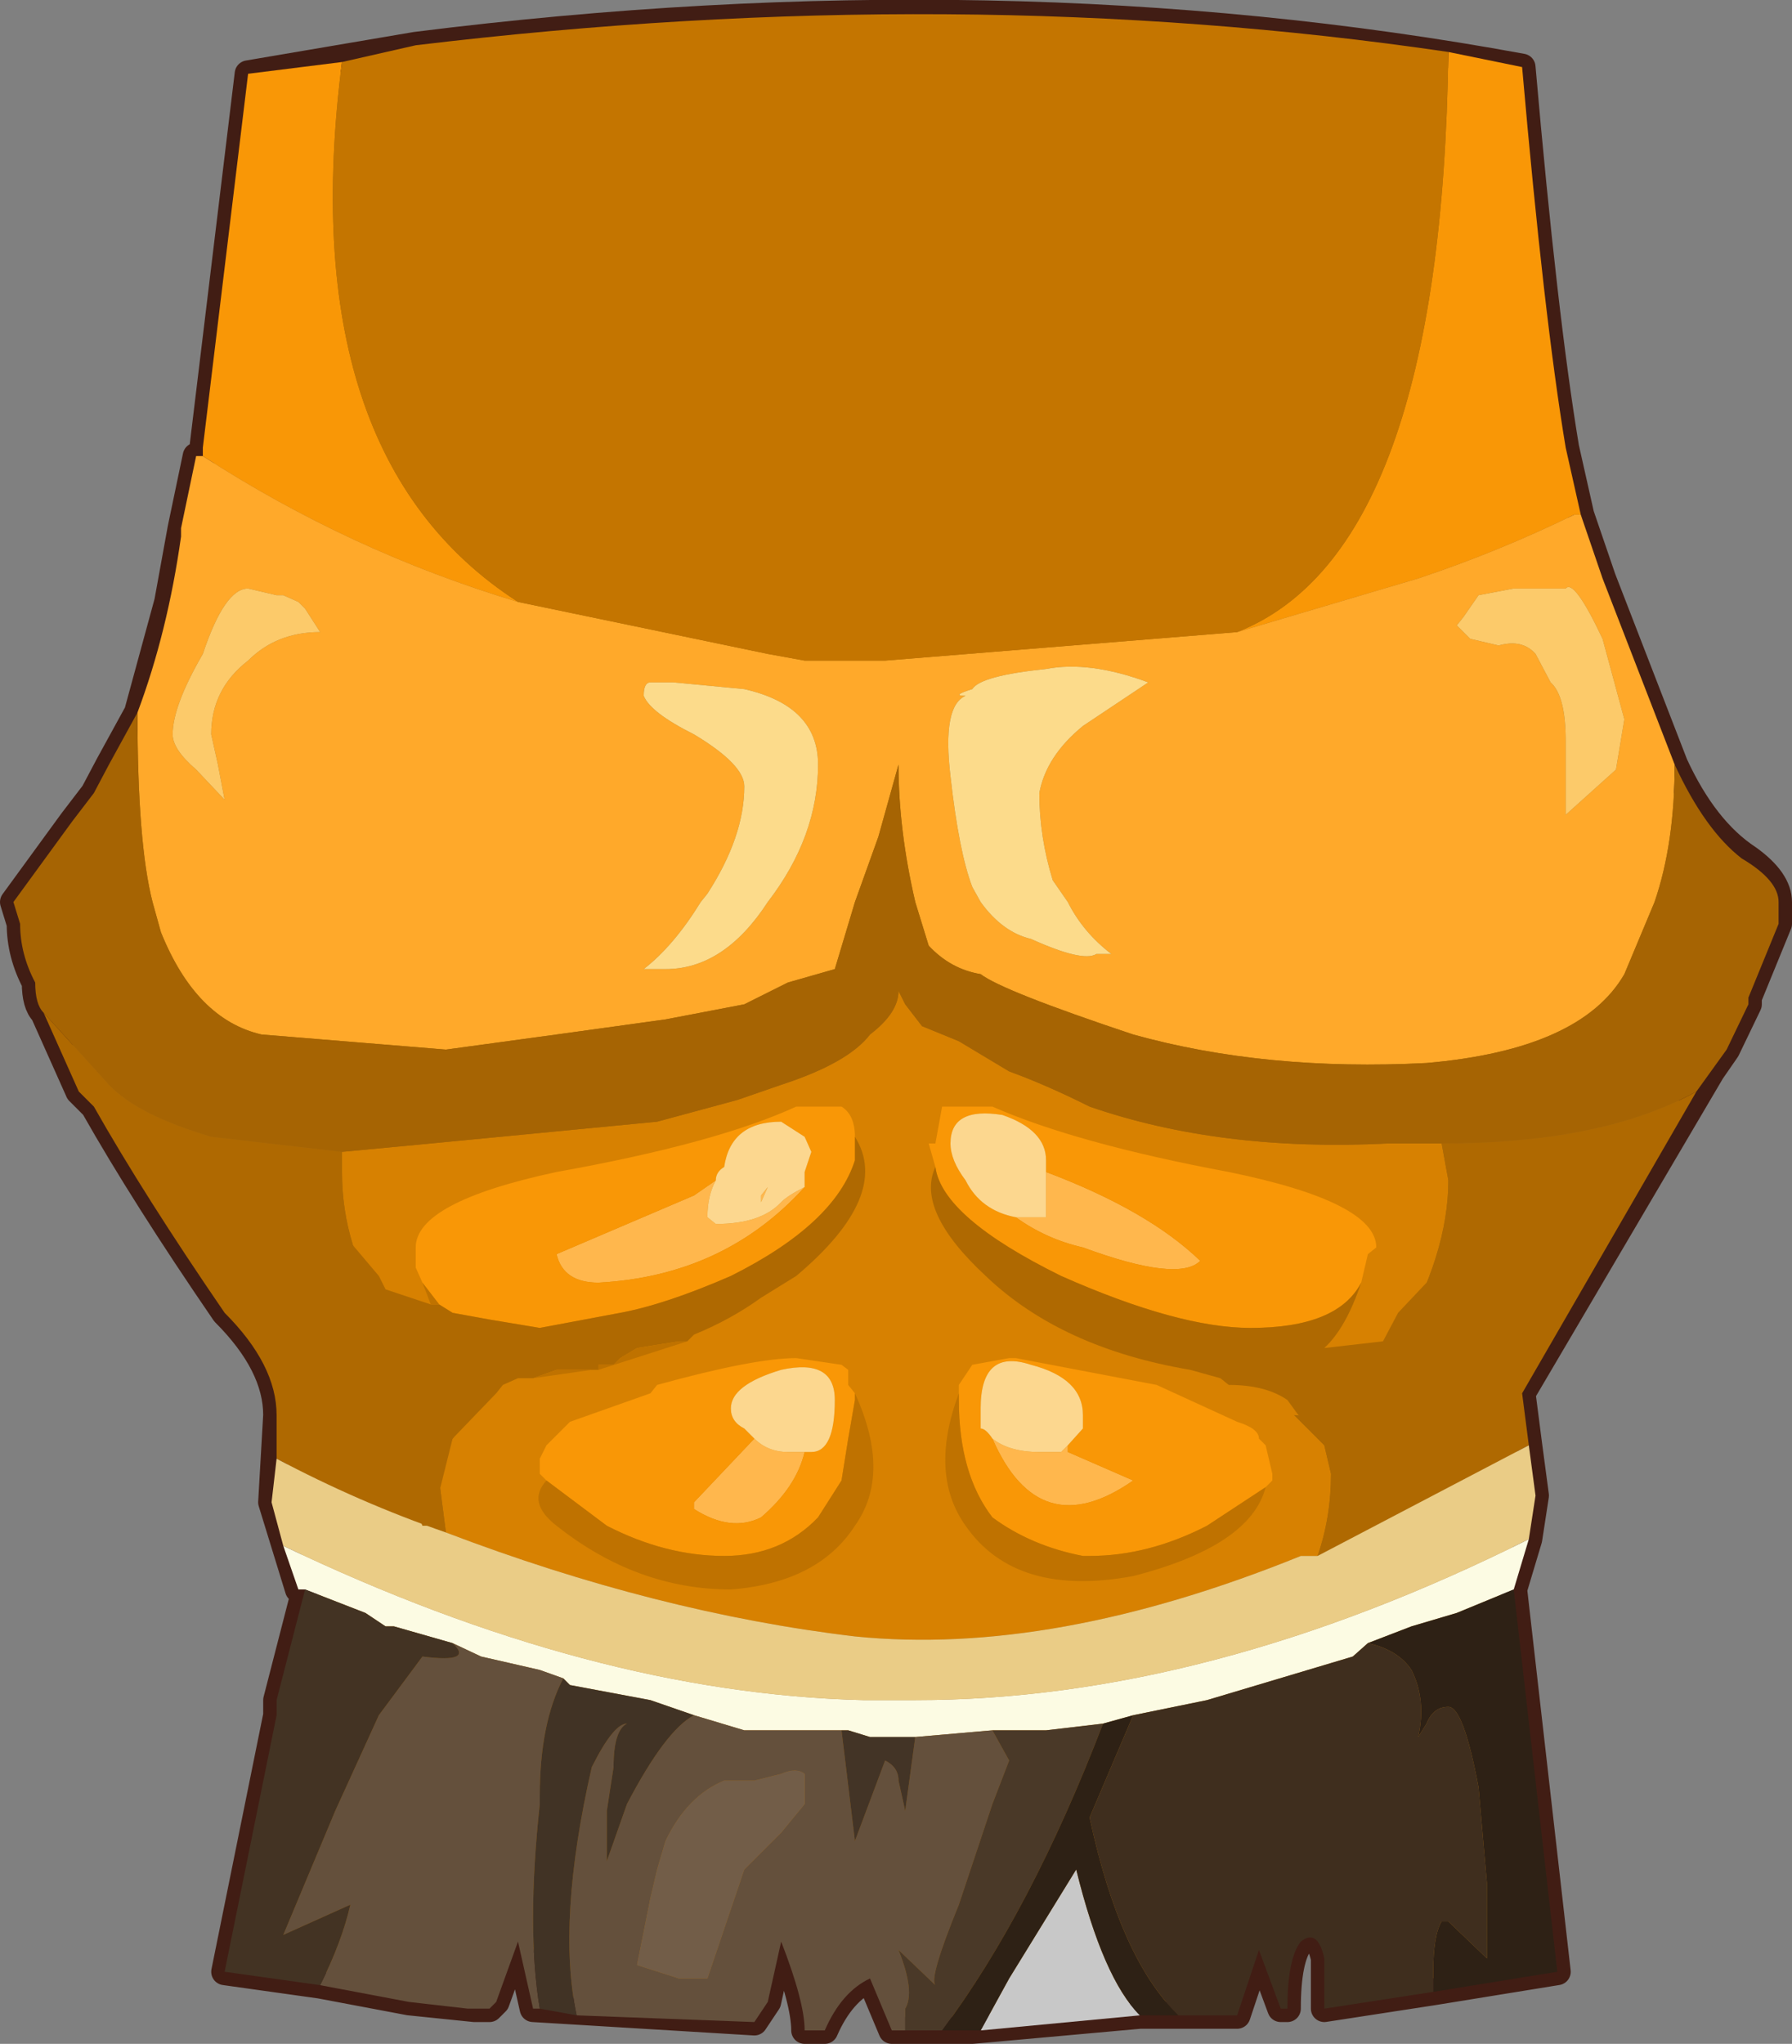 <?xml version="1.0" encoding="UTF-8" standalone="no"?>
<svg xmlns:xlink="http://www.w3.org/1999/xlink" height="60.95px" width="53.45px" xmlns="http://www.w3.org/2000/svg">
  <rect width="100%" height="100%" fill="#808080" stroke="none"/>
  <g transform="matrix(1.0, 0.0, 0.0, 1.0, -9.15, -10.35)">
    <path d="M55.85 23.7 L56.3 25.7 56.95 27.6 59.1 33.15 Q60.0 35.1 61.3 35.95 62.2 36.6 62.2 37.25 L62.2 37.5 62.2 37.9 61.3 40.1 61.3 40.3 60.65 41.65 60.2 42.3 54.55 51.9 54.75 53.45 54.95 54.95 54.75 56.25 54.3 57.75 55.6 69.15 51.9 69.75 48.65 70.25 48.65 68.75 Q48.45 67.85 47.95 68.25 47.55 68.75 47.55 70.25 L47.35 70.25 46.7 68.5 46.05 70.45 43.15 70.45 38.15 70.9 36.15 70.9 35.75 70.9 35.1 69.35 Q34.25 69.75 33.75 70.9 L33.15 70.9 Q33.15 70.05 32.45 68.25 L32.05 70.05 31.65 70.65 25.05 70.25 24.6 68.25 23.95 70.05 23.75 70.25 23.3 70.25 21.35 70.05 18.7 69.55 15.85 69.15 17.4 61.5 17.4 61.05 18.25 57.75 18.05 57.75 17.25 55.15 17.4 52.55 Q17.4 51.05 15.85 49.5 13.45 46.0 11.95 43.35 L11.5 42.9 10.45 40.55 Q10.2 40.3 10.2 39.65 9.75 38.8 9.75 37.9 L9.55 37.25 11.3 34.85 11.95 34.0 12.4 33.15 13.25 31.6 14.15 28.3 14.55 26.1 15.0 23.95 15.2 23.95 15.2 23.7 16.55 12.55 21.55 11.7 Q39.05 9.5 54.55 12.35 55.2 19.8 55.85 23.7" fill="#a3670f" fill-rule="evenodd" stroke="none"/>
    <path d="M55.85 23.7 L56.3 25.7 56.95 27.6 59.1 33.15 Q60.0 35.1 61.3 35.95 62.2 36.6 62.2 37.25 L62.2 37.5 62.2 37.9 61.3 40.1 61.3 40.3 60.65 41.65 60.2 42.3 54.55 51.9 54.75 53.45 54.95 54.95 54.75 56.25 54.3 57.75 55.6 69.15 51.9 69.75 48.65 70.25 48.65 68.75 Q48.45 67.85 47.95 68.25 47.55 68.75 47.55 70.25 L47.35 70.25 46.7 68.5 46.05 70.45 43.15 70.45 38.15 70.9 36.15 70.9 35.75 70.9 35.1 69.35 Q34.25 69.75 33.75 70.9 L33.15 70.9 Q33.15 70.05 32.45 68.25 L32.05 70.05 31.65 70.65 25.05 70.25 24.6 68.25 23.95 70.05 23.75 70.25 23.3 70.25 21.35 70.05 18.7 69.55 15.85 69.15 17.4 61.5 17.4 61.05 18.25 57.75 18.05 57.75 17.25 55.15 17.4 52.55 Q17.4 51.05 15.85 49.5 13.45 46.0 11.95 43.35 L11.5 42.9 10.45 40.55 Q10.2 40.3 10.2 39.65 9.75 38.8 9.75 37.9 L9.55 37.25 11.3 34.85 11.95 34.0 12.4 33.15 13.25 31.6 14.15 28.3 14.55 26.1 15.0 23.95 15.2 23.95 15.2 23.7 16.55 12.55 21.55 11.7 Q39.05 9.5 54.55 12.35 55.2 19.8 55.85 23.7 Z" fill="none" stroke="#411d14" stroke-linecap="round" stroke-linejoin="round" stroke-width="0.8"/>
    <path d="M52.35 11.9 L54.55 12.35 Q55.2 19.8 55.85 23.7 L56.3 25.7 56.1 25.7 Q53.85 26.8 51.45 27.6 L46.05 29.2 Q52.15 26.8 52.35 11.9 M15.2 23.95 L15.2 23.7 16.55 12.55 19.35 12.2 Q17.85 23.95 24.6 28.3 19.6 26.8 15.2 23.95" fill="#f99706" fill-rule="evenodd" stroke="none"/>
    <path d="M56.3 25.7 L56.95 27.6 59.1 33.15 Q59.1 35.5 58.5 37.25 L57.6 39.4 Q56.3 41.65 51.7 42.05 46.9 42.3 42.95 41.2 39.05 39.9 38.4 39.4 37.5 39.25 36.85 38.55 L36.45 37.25 Q35.95 35.1 35.95 33.15 L35.35 35.3 34.65 37.25 34.05 39.25 32.65 39.65 31.35 40.3 29.0 40.75 25.75 41.2 22.45 41.65 16.95 41.2 Q15.0 40.75 13.95 38.15 L13.7 37.25 Q13.25 35.5 13.25 31.6 14.15 29.2 14.55 26.35 L14.55 26.1 15.0 23.95 15.2 23.95 Q19.6 26.8 24.6 28.3 L32.05 29.85 33.15 30.05 35.55 30.05 46.05 29.2 51.45 27.6 Q53.85 26.8 56.1 25.7 L56.3 25.7 M56.95 29.4 Q56.1 27.6 55.85 27.9 L54.3 27.9 53.25 28.1 52.8 28.75 52.6 29.0 53.0 29.4 53.85 29.6 Q54.55 29.4 54.95 29.85 L55.4 30.7 Q55.85 31.1 55.85 32.45 L55.85 34.65 57.35 33.3 57.6 31.8 56.95 29.4 M43.4 30.7 Q41.65 30.05 40.35 30.3 38.4 30.5 38.15 30.9 37.5 31.1 37.95 31.1 37.25 31.4 37.5 33.5 37.75 35.75 38.15 36.8 L38.4 37.25 Q39.05 38.15 39.9 38.35 41.45 39.05 41.85 38.8 L42.3 38.8 Q41.45 38.15 41.0 37.25 L40.55 36.6 Q40.15 35.3 40.15 34.0 40.35 32.9 41.45 32.0 L43.4 30.7 M15.2 29.85 Q14.3 31.4 14.3 32.25 14.3 32.7 15.0 33.3 L15.85 34.2 15.65 33.15 15.45 32.25 Q15.45 30.9 16.55 30.05 17.4 29.2 18.7 29.2 L18.25 28.5 18.05 28.3 17.6 28.1 17.4 28.1 16.55 27.9 Q15.85 27.9 15.2 29.85 M33.55 33.15 Q33.55 31.4 31.35 30.9 L29.25 30.7 28.55 30.7 Q28.35 30.7 28.35 31.1 28.55 31.6 29.85 32.25 31.35 33.15 31.35 33.8 31.35 35.3 30.25 37.0 L30.05 37.25 Q29.25 38.55 28.35 39.25 L29.0 39.25 Q30.75 39.25 32.05 37.25 33.55 35.3 33.55 33.15" fill="#ffa92a" fill-rule="evenodd" stroke="none"/>
    <path d="M56.95 29.4 L57.6 31.8 57.35 33.3 55.85 34.65 55.85 32.45 Q55.85 31.1 55.4 30.7 L54.95 29.85 Q54.55 29.4 53.85 29.6 L53.0 29.4 52.6 29.0 52.8 28.75 53.25 28.1 54.3 27.9 55.85 27.9 Q56.1 27.6 56.95 29.4 M15.2 29.85 Q15.85 27.9 16.55 27.9 L17.4 28.1 17.6 28.1 18.05 28.3 18.25 28.5 18.7 29.2 Q17.4 29.2 16.55 30.05 15.45 30.9 15.45 32.25 L15.65 33.15 15.85 34.2 15.0 33.3 Q14.3 32.7 14.3 32.25 14.3 31.4 15.2 29.85" fill="#fcca6a" fill-rule="evenodd" stroke="none"/>
    <path d="M43.4 30.7 L41.45 32.0 Q40.35 32.9 40.15 34.0 40.15 35.3 40.55 36.6 L41.0 37.25 Q41.45 38.15 42.3 38.8 L41.85 38.8 Q41.45 39.05 39.9 38.35 39.05 38.15 38.4 37.25 L38.15 36.8 Q37.75 35.75 37.5 33.5 37.25 31.4 37.95 31.1 37.5 31.1 38.15 30.9 38.4 30.5 40.35 30.3 41.65 30.05 43.4 30.7 M33.55 33.15 Q33.55 35.3 32.05 37.25 30.75 39.25 29.0 39.25 L28.35 39.25 Q29.25 38.55 30.05 37.25 L30.25 37.0 Q31.35 35.3 31.35 33.8 31.35 33.15 29.85 32.25 28.55 31.6 28.35 31.1 28.35 30.7 28.55 30.7 L29.25 30.7 31.35 30.9 Q33.55 31.4 33.55 33.15" fill="#fcdb8b" fill-rule="evenodd" stroke="none"/>
    <path d="M19.35 44.7 L22.0 44.45 28.75 43.8 31.15 43.15 32.45 42.7 Q34.45 42.05 35.1 41.2 35.95 40.55 35.95 39.9 L36.15 40.3 36.65 40.95 37.75 41.4 39.25 42.3 Q40.35 42.7 41.65 43.35 45.55 44.7 50.55 44.45 L52.15 44.45 52.35 45.55 Q52.35 47.75 50.85 50.35 49.3 52.75 47.75 52.55 L48.65 53.45 48.85 54.3 Q48.85 55.6 48.45 56.75 L47.95 56.75 Q40.55 59.75 34.65 59.15 28.75 58.45 22.45 56.05 L22.25 54.5 Q22.25 53.65 22.65 53.25 L23.5 52.1 Q22.0 51.65 20.65 49.5 19.35 47.55 19.35 45.3 L19.35 44.7" fill="#d78101" fill-rule="evenodd" stroke="none"/>
    <path d="M59.1 33.15 Q60.0 35.1 61.1 35.95 62.2 36.6 62.2 37.25 L62.2 37.5 62.2 37.9 61.3 40.1 61.3 40.3 60.65 41.65 59.75 42.9 Q56.95 44.45 52.15 44.45 L50.55 44.45 Q45.55 44.7 41.65 43.35 40.35 42.7 39.25 42.3 L37.75 41.4 36.65 40.95 36.15 40.3 35.95 39.9 Q35.95 40.55 35.1 41.2 34.45 42.05 32.45 42.7 L31.15 43.15 28.75 43.8 22.0 44.45 19.35 44.7 15.45 44.25 Q13.25 43.6 12.4 42.7 L10.45 40.55 Q10.2 40.3 10.2 39.65 9.75 38.8 9.75 37.9 L9.55 37.25 11.3 34.85 11.95 34.0 12.4 33.15 13.25 31.6 Q13.25 35.5 13.7 37.25 L13.95 38.15 Q15.0 40.75 16.95 41.2 L22.45 41.65 25.75 41.2 29.0 40.75 31.35 40.3 32.65 39.65 34.05 39.25 34.65 37.25 35.35 35.3 35.95 33.15 Q35.95 35.1 36.45 37.25 L36.85 38.55 Q37.5 39.25 38.4 39.4 39.05 39.9 42.95 41.2 46.9 42.3 51.7 42.05 56.3 41.65 57.6 39.4 L58.5 37.25 Q59.1 35.5 59.1 33.15" fill="#a66403" fill-rule="evenodd" stroke="none"/>
    <path d="M59.75 42.9 L54.55 51.9 54.75 53.45 48.45 56.75 Q48.85 55.6 48.85 54.3 L48.65 53.45 47.75 52.55 Q49.3 52.75 50.85 50.35 52.35 47.75 52.35 45.55 L52.15 44.45 Q56.95 44.45 59.75 42.9 M17.4 53.85 L17.4 52.55 Q17.4 51.05 15.85 49.5 13.45 46.0 11.95 43.35 L11.5 42.9 10.45 40.55 12.4 42.7 Q13.25 43.6 15.45 44.25 L19.35 44.7 19.35 45.3 Q19.35 47.55 20.65 49.5 22.0 51.65 23.5 52.1 L22.65 53.25 Q22.25 53.65 22.25 54.5 L22.45 56.05 Q19.85 55.15 17.4 53.85" fill="#af6901" fill-rule="evenodd" stroke="none"/>
    <path d="M19.35 12.2 L21.55 11.7 Q37.75 9.75 52.35 11.9 52.15 26.8 46.05 29.2 L35.55 30.05 33.15 30.05 32.05 29.85 24.6 28.3 Q17.85 23.95 19.35 12.2" fill="#c47500" fill-rule="evenodd" stroke="none"/>
    <path d="M54.75 53.45 L54.95 54.95 54.75 56.25 Q45.15 61.05 36.45 61.05 L34.9 61.05 Q26.8 60.85 17.6 56.45 L17.25 55.15 17.4 53.85 Q19.85 55.15 22.45 56.05 28.75 58.45 34.65 59.15 40.55 59.75 47.95 56.75 L48.45 56.75 54.75 53.45" fill="#eacc86" fill-rule="evenodd" stroke="none"/>
    <path d="M54.75 56.25 L54.3 57.75 52.6 58.45 51.25 58.85 49.95 59.35 49.5 59.75 45.15 61.05 42.95 61.5 42.05 61.75 40.35 61.95 38.75 61.95 36.45 62.15 35.1 62.15 34.45 61.95 34.25 61.95 31.65 61.95 31.35 61.95 29.85 61.5 28.55 61.05 26.15 60.6 25.95 60.4 25.25 60.15 23.5 59.75 22.65 59.35 20.9 58.85 20.65 58.85 20.05 58.45 18.25 57.75 18.05 57.75 17.6 56.45 Q26.8 60.85 34.9 61.05 L36.45 61.05 Q45.15 61.05 54.75 56.25" fill="#fcfbe3" fill-rule="evenodd" stroke="none"/>
    <path d="M36.15 70.9 L35.75 70.9 35.1 69.35 Q34.25 69.75 33.75 70.9 L33.15 70.9 Q33.15 70.05 32.45 68.25 L32.05 70.05 31.65 70.65 26.35 70.45 Q25.75 67.65 26.8 63.05 27.45 61.75 27.85 61.75 27.45 61.95 27.45 63.05 L27.25 64.35 27.25 65.85 27.85 64.15 Q29.0 61.95 29.85 61.5 L31.35 61.95 31.65 61.95 34.25 61.95 34.65 65.25 35.55 62.85 Q35.95 63.05 35.95 63.45 L36.15 64.35 36.45 62.15 38.75 61.95 39.25 62.85 38.75 64.15 37.75 67.15 Q36.85 69.35 37.05 69.55 L35.95 68.5 Q36.45 69.75 36.15 70.25 L36.15 70.9 M25.25 70.25 L25.05 70.25 24.6 68.25 23.95 70.05 23.75 70.25 23.1 70.25 21.35 70.05 18.7 69.55 Q19.35 68.25 19.6 67.15 L17.6 68.05 19.15 64.35 20.45 61.5 21.75 59.75 Q23.3 59.95 22.65 59.35 L23.5 59.75 25.25 60.15 25.95 60.4 Q25.25 61.75 25.25 63.9 L25.25 64.15 Q24.85 67.85 25.25 70.25 M28.75 66.1 L28.55 66.95 28.15 68.95 29.4 69.35 30.25 69.35 31.35 66.1 32.45 65.0 33.15 64.15 33.15 63.25 Q32.9 63.05 32.45 63.25 L31.65 63.45 30.75 63.45 Q29.65 63.9 29.0 65.25 L28.75 66.1" fill="#64503c" fill-rule="evenodd" stroke="none"/>
    <path d="M18.7 69.55 L15.85 69.15 17.4 61.5 17.4 61.05 18.25 57.75 20.05 58.45 20.65 58.85 20.9 58.85 22.65 59.35 Q23.3 59.95 21.75 59.75 L20.45 61.5 19.15 64.35 17.6 68.05 19.6 67.15 Q19.35 68.25 18.7 69.55" fill="#433323" fill-rule="evenodd" stroke="none"/>
    <path d="M26.35 70.45 L25.25 70.25 Q24.85 67.85 25.25 64.15 L25.25 63.9 Q25.25 61.75 25.95 60.4 L26.15 60.6 28.55 61.05 29.85 61.5 Q29.0 61.95 27.85 64.15 L27.25 65.85 27.25 64.35 27.45 63.05 Q27.45 61.95 27.85 61.75 27.45 61.75 26.8 63.05 25.75 67.65 26.35 70.45" fill="#413325" fill-rule="evenodd" stroke="none"/>
    <path d="M28.75 66.1 L29.0 65.25 Q29.65 63.9 30.75 63.45 L31.65 63.45 32.45 63.25 Q32.9 63.05 33.15 63.25 L33.15 64.15 32.45 65.0 31.35 66.1 30.25 69.35 29.4 69.35 28.15 68.95 28.55 66.95 28.75 66.1" fill="#725d48" fill-rule="evenodd" stroke="none"/>
    <path d="M34.25 61.95 L34.45 61.95 35.1 62.15 36.45 62.15 36.15 64.35 35.95 63.45 Q35.95 63.05 35.55 62.85 L34.65 65.25 34.25 61.95" fill="#433426" fill-rule="evenodd" stroke="none"/>
    <path d="M37.25 70.9 L36.15 70.9 36.15 70.25 Q36.45 69.75 35.95 68.5 L37.05 69.55 Q36.85 69.35 37.75 67.15 L38.75 64.15 39.25 62.85 38.75 61.95 40.35 61.95 42.05 61.75 Q39.9 67.35 37.25 70.9" fill="#4a3928" fill-rule="evenodd" stroke="none"/>
    <path d="M43.15 70.45 L38.4 70.9 39.25 69.35 41.25 66.1 Q42.05 69.35 43.15 70.45" fill="#c8c8c8" fill-rule="evenodd" stroke="none"/>
    <path d="M54.3 57.75 L55.6 69.15 51.9 69.75 51.9 69.15 Q51.9 68.05 52.15 67.65 L52.35 67.65 53.5 68.75 53.5 66.5 53.25 63.65 Q52.8 61.25 52.35 61.25 51.9 61.25 51.7 61.75 L51.45 62.15 Q51.7 61.05 51.25 60.15 50.85 59.55 49.95 59.35 L51.25 58.85 52.6 58.45 54.3 57.75 M44.3 70.45 L43.15 70.45 Q42.05 69.35 41.25 66.1 L39.25 69.35 38.4 70.9 38.15 70.9 37.25 70.9 Q39.9 67.35 42.05 61.75 L42.95 61.5 41.65 64.55 Q42.55 68.75 44.3 70.45" fill="#2e2115" fill-rule="evenodd" stroke="none"/>
    <path d="M51.9 69.75 L48.65 70.25 48.65 68.75 Q48.45 67.85 47.95 68.25 47.55 68.75 47.55 70.25 L47.35 70.25 46.7 68.5 46.05 70.45 44.3 70.45 Q42.55 68.75 41.65 64.55 L42.95 61.5 45.15 61.05 49.5 59.75 49.95 59.35 Q50.85 59.55 51.25 60.15 51.7 61.05 51.45 62.15 L51.7 61.75 Q51.9 61.25 52.35 61.25 52.8 61.25 53.25 63.65 L53.5 66.5 53.5 68.75 52.35 67.65 52.15 67.65 Q51.9 68.05 51.9 69.15 L51.9 69.75" fill="#3f2e1e" fill-rule="evenodd" stroke="none"/>
    <path d="M40.35 45.3 Q43.4 46.45 44.95 47.95 44.3 48.6 41.45 47.55 40.35 47.3 39.45 46.65 L40.35 46.65 40.35 45.3 M33.15 45.75 Q30.75 48.4 27.0 48.6 25.95 48.6 25.75 47.75 L29.85 46.0 30.5 45.55 Q30.25 46.0 30.25 46.65 L30.5 46.85 Q31.85 46.85 32.45 46.2 32.65 46.0 33.15 45.75 M32.05 45.75 L31.85 46.2 31.85 46.0 32.05 45.75 M41.0 53.45 L41.0 53.65 42.95 54.5 Q40.15 56.45 38.75 53.25 39.25 53.65 40.15 53.65 L40.8 53.65 41.0 53.45 M33.15 53.65 Q32.9 54.7 31.85 55.6 30.95 56.05 29.85 55.35 L29.85 55.15 31.65 53.25 Q32.05 53.65 32.65 53.65 L33.15 53.65" fill="#ffb74d" fill-rule="evenodd" stroke="none"/>
    <path d="M37.05 45.15 L36.85 44.45 37.05 44.45 37.25 43.35 37.5 43.35 38.4 43.35 38.75 43.35 Q41.25 44.45 45.8 45.3 50.2 46.2 50.2 47.55 L49.95 47.75 49.75 48.6 Q49.05 49.95 46.45 49.95 44.3 49.95 40.8 48.4 37.25 46.65 37.05 45.15 M39.45 46.65 Q40.35 47.3 41.45 47.55 44.3 48.6 44.95 47.95 43.4 46.45 40.35 45.3 L40.35 44.95 Q40.35 44.05 39.05 43.6 37.5 43.35 37.5 44.45 37.5 44.95 37.95 45.55 38.4 46.45 39.45 46.65 M21.75 48.6 L21.55 48.15 21.55 47.55 Q21.55 46.2 25.75 45.3 30.5 44.45 32.9 43.35 L33.35 43.35 34.05 43.35 34.25 43.35 Q34.65 43.6 34.65 44.25 L34.65 44.95 Q34.05 46.85 30.95 48.4 29.0 49.25 27.65 49.5 L25.25 49.95 23.75 49.7 22.65 49.5 22.25 49.25 21.75 48.6 M30.5 45.55 L29.85 46.0 25.75 47.75 Q25.95 48.6 27.0 48.6 30.75 48.4 33.15 45.75 L33.15 45.3 33.35 44.7 33.15 44.25 32.45 43.8 Q30.95 43.8 30.75 45.15 30.5 45.3 30.5 45.55 M41.0 53.45 L41.45 52.95 41.45 52.55 Q41.45 51.45 39.9 51.05 38.4 50.55 38.4 52.35 L38.4 52.95 Q38.55 52.95 38.75 53.25 40.15 56.45 42.95 54.5 L41.0 53.65 41.0 53.45 M37.75 51.9 L37.75 51.65 38.15 51.05 39.25 50.85 39.45 50.85 43.65 51.65 46.05 52.75 Q46.7 52.95 46.7 53.25 L46.9 53.45 47.1 54.3 47.1 54.5 46.9 54.7 45.15 55.85 Q43.4 56.75 41.65 56.75 L41.45 56.75 Q39.9 56.45 38.75 55.6 37.75 54.3 37.75 52.1 L37.75 51.9 M25.45 54.5 L25.25 54.3 25.25 53.85 25.45 53.45 26.15 52.75 28.55 51.9 28.75 51.65 Q31.65 50.85 32.9 50.85 L34.25 51.05 34.45 51.2 34.45 51.65 34.65 51.9 34.65 52.1 34.45 53.25 34.25 54.5 33.55 55.6 Q32.45 56.75 30.75 56.75 29.0 56.75 27.25 55.85 L25.45 54.5 M33.15 53.65 L33.35 53.65 Q34.05 53.65 34.05 52.1 34.05 50.85 32.45 51.2 30.95 51.65 30.95 52.35 30.95 52.75 31.35 52.95 L31.65 53.25 29.85 55.15 29.85 55.35 Q30.95 56.05 31.85 55.6 32.9 54.7 33.15 53.65" fill="#f99706" fill-rule="evenodd" stroke="none"/>
    <path d="M49.75 48.6 Q49.3 49.95 48.65 50.55 L50.4 50.35 50.85 49.5 51.7 48.6 51.7 49.05 51.7 49.5 51.7 49.7 50.85 50.55 50.2 51.45 49.95 51.65 51.05 51.65 50.4 52.35 Q49.75 52.75 49.05 52.55 49.5 52.75 49.5 53.45 L49.05 53.65 Q48.65 53.65 47.55 52.1 46.9 51.65 45.8 51.65 L45.55 51.45 44.65 51.2 Q40.8 50.55 38.55 48.4 36.45 46.45 37.05 45.15 37.25 46.65 40.8 48.4 44.3 49.95 46.45 49.95 49.05 49.95 49.75 48.6 M25.05 51.45 L24.6 51.45 24.15 51.65 23.95 51.9 22.65 53.25 22.0 55.85 21.75 55.85 21.55 55.35 Q21.55 54.5 22.25 53.45 L22.0 53.45 21.35 52.95 21.35 52.55 21.35 52.1 Q20.9 51.9 20.9 51.45 20.9 50.85 21.35 50.55 L19.85 49.7 19.6 49.05 19.6 48.6 18.95 47.55 19.35 47.1 20.45 48.4 20.65 48.8 22.0 49.25 22.25 49.25 22.65 49.5 23.75 49.7 25.25 49.95 27.65 49.5 Q29.0 49.25 30.95 48.4 34.05 46.85 34.65 44.95 L34.65 44.25 Q35.75 46.0 32.9 48.4 L31.85 49.05 Q30.95 49.7 29.85 50.15 L29.65 50.35 29.4 50.35 28.15 50.55 27.65 50.85 27.45 51.05 27.0 51.05 27.0 51.2 26.8 51.2 25.75 51.2 25.05 51.45" fill="#af6901" fill-rule="evenodd" stroke="none"/>
    <path d="M22.0 49.25 L21.75 48.6 22.25 49.25 22.0 49.25 M29.65 50.35 L27.0 51.2 27.0 51.05 27.45 51.05 27.65 50.85 28.15 50.55 29.4 50.35 29.65 50.35 M26.8 51.2 L25.05 51.45 25.75 51.2 26.8 51.2 M37.75 51.9 L37.75 52.1 Q37.75 54.3 38.75 55.6 39.9 56.45 41.45 56.75 L41.65 56.75 Q43.4 56.75 45.15 55.85 L46.9 54.7 Q46.45 56.45 42.95 57.35 39.45 58.0 37.95 55.85 36.85 54.3 37.75 51.9 M34.65 51.9 Q35.75 54.3 34.65 55.85 33.55 57.55 30.95 57.75 28.15 57.75 25.75 55.85 24.85 55.15 25.45 54.5 L27.25 55.85 Q29.0 56.75 30.75 56.75 32.45 56.75 33.55 55.6 L34.25 54.5 34.45 53.25 34.65 52.1 34.65 51.9" fill="#bf7200" fill-rule="evenodd" stroke="none"/>
    <path d="M40.35 45.3 L40.35 46.65 39.45 46.65 Q38.4 46.45 37.95 45.55 37.5 44.95 37.5 44.45 37.5 43.35 39.05 43.6 40.35 44.05 40.35 44.95 L40.35 45.3 M30.5 45.55 Q30.5 45.3 30.75 45.15 30.95 43.8 32.45 43.8 L33.15 44.25 33.35 44.7 33.15 45.3 33.15 45.75 Q32.65 46.0 32.45 46.2 31.85 46.85 30.5 46.85 L30.25 46.65 Q30.25 46.0 30.5 45.55 M32.05 45.75 L31.85 46.0 31.85 46.2 32.05 45.75 M38.75 53.25 Q38.55 52.95 38.4 52.95 L38.4 52.35 Q38.4 50.55 39.9 51.05 41.45 51.45 41.45 52.55 L41.45 52.95 41.0 53.45 40.8 53.65 40.15 53.65 Q39.25 53.65 38.75 53.25 M31.65 53.25 L31.35 52.95 Q30.95 52.75 30.95 52.35 30.95 51.65 32.45 51.2 34.05 50.85 34.05 52.1 34.05 53.65 33.35 53.65 L33.15 53.65 32.65 53.65 Q32.05 53.65 31.65 53.25" fill="#fcd78f" fill-rule="evenodd" stroke="none"/>
  </g>
</svg>
